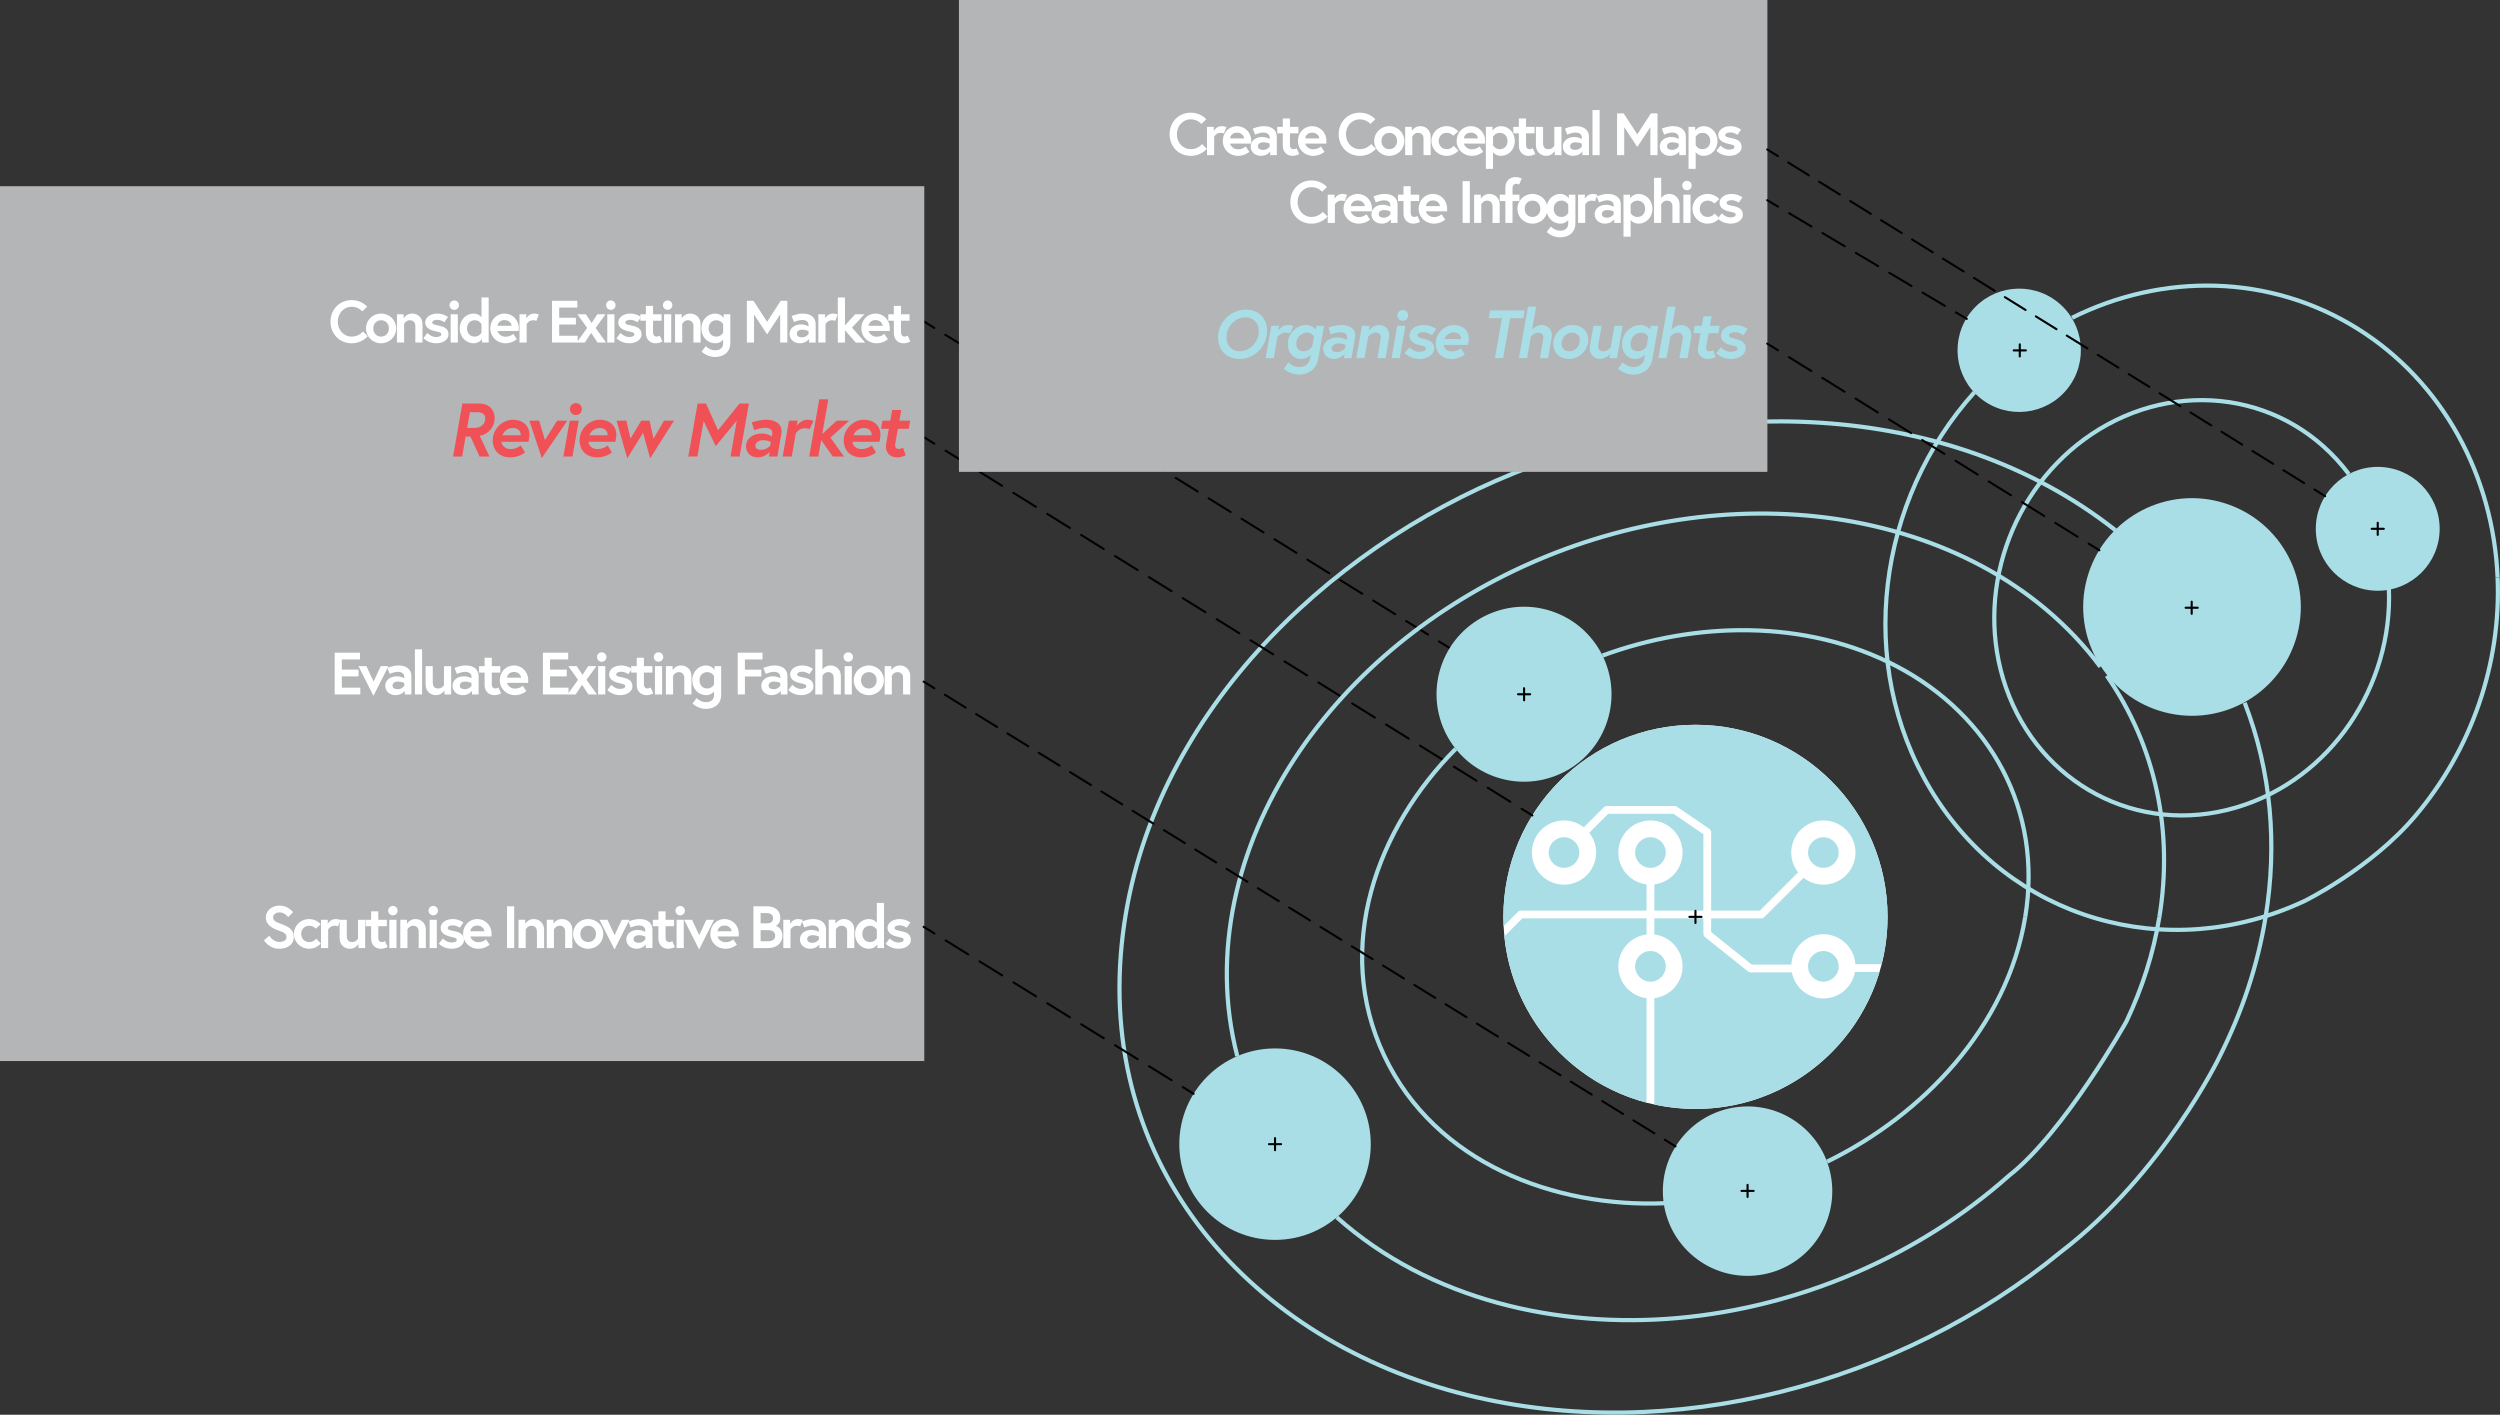 <!-- Generator: Adobe Illustrator 22.0.1, SVG Export Plug-In  -->
<svg version="1.1"
	 xmlns="http://www.w3.org/2000/svg" xmlns:xlink="http://www.w3.org/1999/xlink" xmlns:a="http://ns.adobe.com/AdobeSVGViewerExtensions/3.0/"
	 x="0px" y="0px" width="595.126px" height="336.773px" viewBox="0 0 595.126 336.773"
	 style="enable-background:new 0 0 595.126 336.773;" xml:space="preserve">
<rect x="0" y="0" width="595.126" height="336.773" fill="#333333" stroke="none"/>
<style type="text/css">
	.st0{fill:none;stroke:#A9DEE7;stroke-miterlimit:10;}
	.st1{fill:#FFFFFF;}
	.st2{fill:#A9DEE7;}
	.st3{fill:none;stroke:#010101;stroke-width:0.5;stroke-linecap:round;stroke-linejoin:round;}
	.st4{fill:none;stroke:#010101;stroke-width:0.5;stroke-linecap:round;stroke-linejoin:round;stroke-dasharray:6.332,3.166;}
	
		.st5{fill:none;stroke:#010101;stroke-width:0.5;stroke-linecap:round;stroke-linejoin:round;stroke-dasharray:6.332,3.166,6.332,3.166;}
	.st6{fill:none;stroke:#010101;stroke-width:0.5;stroke-linecap:round;stroke-linejoin:round;stroke-dasharray:6.149,3.075;}
	
		.st7{fill:none;stroke:#010101;stroke-width:0.5;stroke-linecap:round;stroke-linejoin:round;stroke-dasharray:6.149,3.075,6.149,3.075;}
	.st8{fill:#B3B5B6;}
	.st9{fill:none;stroke:#010101;stroke-width:0.5;stroke-linecap:round;stroke-linejoin:round;stroke-dasharray:6.159,3.079;}
	
		.st10{fill:none;stroke:#010101;stroke-width:0.5;stroke-linecap:round;stroke-linejoin:round;stroke-dasharray:6.159,3.079,6.159,3.079;}
	.st11{fill:none;stroke:#010101;stroke-width:0.5;stroke-linecap:round;stroke-linejoin:round;stroke-dasharray:6.223,3.111;}
	
		.st12{fill:none;stroke:#010101;stroke-width:0.5;stroke-linecap:round;stroke-linejoin:round;stroke-dasharray:6.223,3.111,6.223,3.111;}
	.st13{fill:none;stroke:#010101;stroke-width:0.5;stroke-linecap:round;stroke-linejoin:round;stroke-dasharray:5.783,2.892;}
	
		.st14{fill:none;stroke:#010101;stroke-width:0.5;stroke-linecap:round;stroke-linejoin:round;stroke-dasharray:5.783,2.892,5.783,2.892;}
	.st15{fill:none;stroke:#010101;stroke-width:0.5;stroke-linecap:round;stroke-linejoin:round;stroke-dasharray:6.324,3.162;}
	
		.st16{fill:none;stroke:#010101;stroke-width:0.5;stroke-linecap:round;stroke-linejoin:round;stroke-dasharray:6.324,3.162,6.324,3.162;}
	.st17{fill:none;stroke:#010101;stroke-width:0.5;stroke-linecap:round;stroke-linejoin:round;stroke-dasharray:5.84,2.92;}
	
		.st18{fill:none;stroke:#010101;stroke-width:0.5;stroke-linecap:round;stroke-linejoin:round;stroke-dasharray:5.84,2.92,5.84,2.92;}
	.st19{fill:none;}
	.st20{fill:#F05157;}
</style>
<defs>
</defs>
<path class="st0" d="M539.327,218.263c-1.933,11.817-5.613,22.641-10.972,33.314c0,0-13.412,27.839-37.757,46.423
	c-38.204,31.359-92.536,46.164-141.422,34.068c-51.218-12.674-88.716-54.518-81.875-109.735
	c6.369-51.408,48.106-91.468,92.979-109.644c44.912-18.192,102.667-18.442,143.295,13.529"/>
<circle class="st1" cx="403.606" cy="218.263" r="45.725"/>
<g>
	<g id="LWPOLYLINE_22_">
		<g>
			<line class="st2" x1="434.229" y1="202.773" x2="434.055" y2="202.947"/>
			<path class="st2" d="M434.055,203.871c-0.237,0-0.473-0.09-0.654-0.271c-0.361-0.36-0.361-0.946,0-1.306l0.174-0.174
				c0.361-0.362,0.946-0.362,1.308,0c0.361,0.36,0.361,0.946,0,1.306l-0.174,0.174C434.528,203.781,434.292,203.871,434.055,203.871
				z"/>
		</g>
	</g>
	<g id="LWPOLYLINE_21_">
		<g>
			<path class="st2" d="M433.764,202.656c-0.161,0.161-0.161,0.421,0,0.582c0.161,0.161,0.421,0.161,0.582,0"/>
			<path class="st2" d="M434.055,203.82c-0.272-0.01-0.454-0.09-0.618-0.256c-0.34-0.34-0.34-0.894,0.001-1.234
				c0.18-0.18,0.473-0.18,0.653,0c0.136,0.137,0.17,0.336,0.101,0.504c0.165-0.099,0.366-0.072,0.517,0.077
				c0.18,0.181,0.144,0.473-0.036,0.654C434.508,203.729,434.288,203.82,434.055,203.82z"/>
		</g>
	</g>
	<g id="LWPOLYLINE_20_">
		<g>
			<path class="st2" d="M434.52,203.064c0.161-0.161,0.161-0.421,0-0.582c-0.161-0.161-0.421-0.161-0.582,0"/>
			<path class="st2" d="M434.52,203.525c-0.119,0-0.238-0.046-0.328-0.136c-0.155-0.156-0.176-0.394-0.064-0.572
				c-0.174,0.138-0.397,0.137-0.56-0.026c-0.181-0.18-0.137-0.455,0.043-0.636c0.34-0.341,0.896-0.339,1.235,0
				c0.166,0.165,0.257,0.385,0.256,0.62c0,0.234-0.092,0.452-0.257,0.617C434.756,203.481,434.638,203.525,434.52,203.525z"/>
		</g>
	</g>
	<g id="LWPOLYLINE_19_">
		<g>
			<path class="st2" d="M433.938,202.482c-0.161,0.161-0.161,0.421,0,0.582c0.161,0.161,0.421,0.161,0.582,0"/>
			<path class="st2" d="M434.23,203.646c-0.224,0-0.448-0.085-0.618-0.255c-0.164-0.163-0.256-0.382-0.256-0.615
				c-0.001-0.235,0.09-0.455,0.256-0.62c0.18-0.18,0.473-0.18,0.653,0c0.156,0.156,0.177,0.395,0.064,0.574
				c0.174-0.138,0.398-0.139,0.561,0.025c0.181,0.181,0.137,0.455-0.043,0.636C434.677,203.56,434.453,203.646,434.23,203.646z"/>
		</g>
	</g>
	<g id="LWPOLYLINE_18_">
		<g>
			<path class="st2" d="M434.52,203.064c0.161-0.161,0.161-0.421,0-0.582c-0.161-0.161-0.421-0.161-0.582,0"/>
			<path class="st2" d="M434.52,203.525c-0.119,0-0.238-0.046-0.328-0.136c-0.155-0.156-0.176-0.394-0.064-0.572
				c-0.174,0.138-0.397,0.137-0.56-0.026c-0.181-0.18-0.137-0.455,0.043-0.636c0.34-0.341,0.896-0.339,1.235,0
				c0.166,0.165,0.257,0.385,0.256,0.62c0,0.234-0.092,0.452-0.257,0.617C434.756,203.481,434.638,203.525,434.52,203.525z"/>
		</g>
	</g>
	<g id="LWPOLYLINE_17_">
		<g>
			<path class="st2" d="M392.479,230.038c0,0.227,0.184,0.412,0.412,0.412c0.227,0,0.412-0.184,0.412-0.412"/>
			<path class="st2" d="M392.89,230.911c-0.482,0-0.874-0.391-0.874-0.873c0-0.255,0.207-0.462,0.462-0.462
				c0.193,0,0.358,0.117,0.427,0.285c0.049-0.187,0.21-0.311,0.421-0.311c0.255,0,0.437,0.233,0.437,0.488
				C393.764,230.52,393.372,230.911,392.89,230.911z M392.941,230.038h0.011H392.941z"/>
		</g>
	</g>
	<g id="LWPOLYLINE_16_">
		<g>
			<path class="st2" d="M393.302,202.947c0-0.227-0.184-0.412-0.412-0.412c-0.227,0-0.412,0.184-0.412,0.412"/>
			<path class="st2" d="M392.454,203.435c-0.255,0-0.437-0.232-0.437-0.488c0-0.482,0.392-0.873,0.874-0.873
				c0.482,0,0.874,0.391,0.874,0.873c0,0.255-0.207,0.462-0.462,0.462c-0.193,0-0.358-0.117-0.427-0.285
				C392.825,203.311,392.665,203.435,392.454,203.435z"/>
		</g>
	</g>
	<g id="LWPOLYLINE_15_">
		<g>
			<path class="st2" d="M393.302,230.038c0-0.227-0.184-0.412-0.412-0.412c-0.227,0-0.412,0.184-0.412,0.412"/>
			<path class="st2" d="M392.454,230.526c-0.255,0-0.437-0.232-0.437-0.488c0-0.482,0.392-0.873,0.874-0.873
				c0.482,0,0.874,0.391,0.874,0.873c0,0.255-0.207,0.462-0.462,0.462c-0.193,0-0.358-0.117-0.427-0.285
				C392.825,230.402,392.665,230.526,392.454,230.526z"/>
		</g>
	</g>
	<g id="LWPOLYLINE_14_">
		<g>
			<path class="st2" d="M433.643,230.038c0,0.227,0.184,0.412,0.412,0.412s0.412-0.184,0.412-0.412"/>
			<path class="st2" d="M434.055,230.911c-0.482,0-0.874-0.391-0.874-0.873c0-0.255,0.207-0.462,0.462-0.462
				c0.193,0,0.358,0.117,0.427,0.285c0.049-0.187,0.21-0.311,0.421-0.311c0.255,0,0.437,0.233,0.437,0.488
				C434.929,230.52,434.537,230.911,434.055,230.911z M434.106,230.038h0.011H434.106z"/>
		</g>
	</g>
	<g id="LWPOLYLINE_13_">
		<g>
			<path class="st2" d="M372.017,202.656c-0.161,0.161-0.161,0.421,0,0.582c0.161,0.161,0.421,0.161,0.582,0"/>
			<path class="st2" d="M372.308,203.82c-0.224,0-0.448-0.085-0.618-0.255c-0.34-0.341-0.34-0.895-0.001-1.234
				c0.179-0.182,0.472-0.182,0.653-0.001c0.137,0.136,0.17,0.337,0.101,0.505c0.168-0.097,0.369-0.074,0.518,0.077
				c0.18,0.18,0.144,0.472-0.036,0.653C372.756,203.735,372.531,203.82,372.308,203.82z"/>
		</g>
	</g>
	<g id="LWPOLYLINE_12_">
		<g>
			<path class="st2" d="M434.467,230.038c0-0.227-0.184-0.412-0.412-0.412s-0.412,0.184-0.412,0.412"/>
			<path class="st2" d="M433.619,230.526c-0.255,0-0.437-0.232-0.437-0.488c0-0.482,0.392-0.873,0.874-0.873
				c0.482,0,0.874,0.391,0.874,0.873c0,0.255-0.207,0.462-0.462,0.462c-0.193,0-0.358-0.117-0.427-0.285
				C433.99,230.402,433.829,230.526,433.619,230.526z"/>
		</g>
	</g>
	<g id="CIRCLE_10_">
		<path class="st2" d="M389.244,202.947c0-2.013,1.633-3.646,3.646-3.646c2.014,0,3.646,1.632,3.646,3.646s-1.633,3.646-3.646,3.646
			C390.876,206.593,389.244,204.961,389.244,202.947L389.244,202.947z"/>
	</g>
	<g id="CIRCLE_9_">
		<path class="st2" d="M368.661,202.947c0-2.013,1.633-3.646,3.646-3.646c2.014,0,3.646,1.632,3.646,3.646s-1.633,3.646-3.646,3.646
			C370.294,206.593,368.661,204.961,368.661,202.947L368.661,202.947z"/>
	</g>
	<g id="CIRCLE_8_">
		<path class="st2" d="M430.409,202.947c0-2.013,1.633-3.646,3.646-3.646c2.014,0,3.646,1.632,3.646,3.646s-1.633,3.646-3.646,3.646
			C432.041,206.593,430.409,204.961,430.409,202.947L430.409,202.947z"/>
	</g>
	<g id="CIRCLE_7_">
		<path class="st2" d="M389.244,230.038c0-2.013,1.633-3.646,3.646-3.646c2.014,0,3.646,1.632,3.646,3.646s-1.633,3.646-3.646,3.646
			C390.876,233.684,389.244,232.052,389.244,230.038L389.244,230.038z"/>
	</g>
	<g id="CIRCLE_6_">
		<path class="st2" d="M430.409,230.038c0-2.013,1.633-3.646,3.646-3.646c2.014,0,3.646,1.632,3.646,3.646s-1.633,3.646-3.646,3.646
			C432.041,233.684,430.409,232.052,430.409,230.038L430.409,230.038z"/>
	</g>
	<g>
		<path class="st2" d="M385.245,230.038c0-3.901,2.94-7.124,6.721-7.582v-3.84h-29.567l-4.294,4.293
			c1.933,19.151,15.692,34.802,33.861,39.57v-24.858C388.185,237.163,385.245,233.94,385.245,230.038z"/>
		<path class="st2" d="M434.055,237.683c-3.724,0-6.83-2.676-7.505-6.206h-9.839c0,0,0,0,0,0s0,0,0,0
			c-0.112,0-0.223-0.025-0.331-0.067c-0.041-0.016-0.074-0.041-0.111-0.062c-0.045-0.025-0.093-0.041-0.135-0.074l-10.291-8.231
			c-0.223-0.179-0.329-0.439-0.334-0.704c-0.002-0.022-0.013-0.04-0.013-0.063v-3.661h-11.68v3.84
			c3.781,0.459,6.721,3.681,6.721,7.582c0,3.902-2.94,7.125-6.721,7.584v25.302c3.156,0.688,6.429,1.063,9.791,1.063
			c20.699,0,38.178-13.752,43.816-32.612h-5.846C440.942,234.954,437.815,237.683,434.055,237.683z"/>
		<path class="st2" d="M403.606,172.539c-25.259,0-45.735,20.471-45.735,45.724c0,0.742,0.021,1.478,0.056,2.211l3.435-3.434
			c0.085-0.086,0.188-0.154,0.301-0.201c0.114-0.047,0.235-0.072,0.357-0.071h29.946v-6.236c-3.781-0.459-6.721-3.681-6.721-7.584
			c0-4.216,3.43-7.645,7.646-7.645s7.646,3.429,7.646,7.645c0,3.902-2.94,7.125-6.721,7.584v6.236h11.68v-18.196l-7.124-4.851
			h-15.527l-4.523,4.522c1.019,1.299,1.632,2.93,1.632,4.706c0,4.216-3.43,7.645-7.646,7.645s-7.646-3.429-7.646-7.645
			c0-4.216,3.43-7.645,7.646-7.645c1.776,0,3.408,0.614,4.707,1.633l4.793-4.792c0.217-0.218,0.513-0.288,0.795-0.244
			c0.046-0.007,0.086-0.027,0.134-0.027h15.686c0.029,0,0.054,0.014,0.082,0.017c0.226-0.037,0.466,0.006,0.67,0.144l7.764,5.287
			c0.024,0.016,0.036,0.041,0.057,0.059c0.05,0.041,0.093,0.086,0.134,0.137c0.036,0.045,0.068,0.09,0.095,0.14
			c0.028,0.052,0.047,0.105,0.065,0.162c0.018,0.061,0.031,0.119,0.037,0.182c0.003,0.029,0.017,0.054,0.017,0.083v18.684h11.581
			l9.117-9.115c-1.019-1.299-1.632-2.93-1.632-4.706c0-4.216,3.43-7.645,7.646-7.645s7.646,3.429,7.646,7.645
			c0,4.216-3.43,7.645-7.646,7.645c-1.776,0-3.408-0.614-4.707-1.633l-9.386,9.384c-0.085,0.086-0.188,0.154-0.302,0.201
			c-0.113,0.047-0.233,0.071-0.353,0.071h-11.964v3.263l9.69,7.75h9.396c0.215-4.024,3.547-7.235,7.625-7.235
			c4.043,0,7.354,3.156,7.62,7.131h6.264c0.913-3.603,1.402-7.376,1.402-11.263C449.341,193.01,428.865,172.539,403.606,172.539z"/>
	</g>
</g>
<g>
	<g>
		<line class="st3" x1="364.774" y1="194.121" x2="362.227" y2="192.537"/>
		<line class="st4" x1="359.538" y1="190.865" x2="352.817" y2="186.687"/>
		<line class="st5" x1="351.473" y1="185.851" x2="223.768" y2="106.456"/>
		<line class="st3" x1="222.423" y1="105.62" x2="219.876" y2="104.036"/>
	</g>
</g>
<g>
	<g>
		<line class="st3" x1="345.117" y1="154.281" x2="342.568" y2="152.698"/>
		<line class="st6" x1="339.956" y1="151.076" x2="333.427" y2="147.02"/>
		<line class="st7" x1="332.121" y1="146.209" x2="223.73" y2="78.881"/>
		<line class="st3" x1="222.424" y1="78.07" x2="219.876" y2="76.487"/>
	</g>
</g>
<rect x="228.279" class="st8" width="192.446" height="112.326"/>
<rect y="44.328" class="st8" width="220.028" height="208.253"/>
<path class="st0" d="M559.133,112.85c-14.742-19.606-41.155-22.901-61.169-9.53c-19.361,12.936-28.136,38.21-20.46,60.309
	c7.956,22.908,31.35,35.508,54.801,28.601c22.621-6.662,37.352-29.037,36.367-52.192"/>
<path class="st0" d="M594.554,137.482c-1.016-23.863-12.795-46.475-33.492-59.337c-20.777-12.912-46.202-13.252-67.797-2.506"/>
<path class="st0" d="M470.021,93.374c-23.03,25.552-28.514,64.576-10.395,94.621c18.701,31.011,56.32,41.732,88.882,26.531
	c0,0,15.836-7.72,26.461-20.291c13.303-15.738,20.462-36.137,19.585-56.752"/>
<path class="st0" d="M482.111,218.263c4.156-25.404-8.245-47.959-30.69-59.695c-21.579-11.284-47.902-10.634-69.938-2.509"/>
<path class="st0" d="M346.537,178.268c-18.642,18.726-29.291,47.092-17.031,73.028c12.136,25.673,40.697,36.238,66.798,35.131"/>
<path class="st0" d="M539.327,218.263c2.81-17.178,1.345-34.648-4.982-50.977"/>
<circle class="st2" cx="566.019" cy="125.885" r="14.742"/>
<ellipse transform="matrix(0.301 -0.954 0.954 0.301 226.745 598.677)" class="st2" cx="521.733" cy="144.675" rx="25.891" ry="25.891"/>
<ellipse transform="matrix(0.623 -0.782 0.782 0.623 115.9 407.413)" class="st2" cx="480.809" cy="83.413" rx="14.683" ry="14.683"/>
<ellipse transform="matrix(0.638 -0.77 0.77 0.638 -67.695 423.008)" class="st2" cx="416.008" cy="283.496" rx="20.168" ry="20.168"/>
<circle class="st2" cx="303.522" cy="272.367" r="22.79"/>
<ellipse transform="matrix(0.352 -0.936 0.936 0.352 80.395 446.671)" class="st2" cx="362.807" cy="165.27" rx="20.825" ry="20.825"/>
<path class="st0" d="M434.936,276.536c22.647-11.044,42.877-31.999,47.175-58.273"/>
<path class="st0" d="M514.045,218.263c3.306-20.207-0.743-40.448-12.535-57.42"/>
<path class="st0" d="M499.985,158.724c-15.189-20.369-38.838-31.703-63.129-35.222c-24.488-3.548-49.971,0.613-72.425,10.51
	c-22.432,9.888-42.77,25.925-56.324,46.701c-13.48,20.662-19.992,45.979-13.569,70.709"/>
<path class="st0" d="M514.045,218.263c-1.434,8.764-4.066,16.886-7.852,24.899c0,0-14.792,26.444-27.982,36.726
	c-21.654,19.223-49.924,31.277-78.716,33.861c-28.401,2.549-59.099-4.186-81.27-23.969"/>
<g>
	<g>
		<line class="st3" x1="468.189" y1="75.907" x2="465.611" y2="74.373"/>
		<line class="st9" x1="462.965" y1="72.799" x2="456.348" y2="68.864"/>
		<line class="st10" x1="455.025" y1="68.077" x2="424.59" y2="49.974"/>
		<line class="st3" x1="423.267" y1="49.187" x2="420.688" y2="47.653"/>
	</g>
</g>
<line class="st3" x1="479.371" y1="83.413" x2="482.247" y2="83.413"/>
<line class="st3" x1="480.809" y1="84.851" x2="480.809" y2="81.975"/>
<g>
	<path class="st1" d="M314.891,50.427l1.137,1.122c0,0-1.307,1.69-3.822,1.69c-2.869,0-5.043-2.202-5.043-5.143
		c0-2.94,2.174-5.143,5.043-5.143c2.387,0,3.68,1.563,3.68,1.563l-1.151,1.122c0,0-0.895-1.094-2.529-1.094
		c-1.96,0-3.31,1.634-3.31,3.551c0,1.918,1.35,3.552,3.31,3.552C313.953,51.648,314.891,50.427,314.891,50.427z"/>
	<path class="st1" d="M320.684,46.378l-0.597,1.534c0,0-0.312-0.156-0.81-0.156c-1.037,0-1.506,0.909-1.506,0.909v4.404h-1.705
		v-6.733h1.619v0.98c0,0,0.583-1.151,1.833-1.151C320.13,46.165,320.684,46.378,320.684,46.378z"/>
	<path class="st1" d="M326.594,49.674c0,0.127,0,0.383-0.014,0.639h-5.029c0.128,0.597,0.824,1.364,1.89,1.364
		c1.179,0,1.847-0.682,1.847-0.682l0.852,1.279c0,0-1.065,0.966-2.699,0.966c-2.046,0-3.623-1.562-3.623-3.537
		s1.435-3.538,3.381-3.538C325.045,46.165,326.594,47.6,326.594,49.674z M324.889,49.077c-0.028-0.583-0.568-1.364-1.69-1.364
		c-1.094,0-1.591,0.767-1.648,1.364H324.889z"/>
	<path class="st1" d="M332.686,48.679v4.39h-1.577v-0.853c0,0-0.696,1.023-2.216,1.023c-1.265,0-2.429-0.824-2.429-2.259
		c0-1.292,1.179-2.23,2.642-2.23c1.236,0,1.875,0.483,1.875,0.483V48.85c0-0.881-0.852-1.165-1.449-1.165
		c-0.98,0-2.018,0.498-2.018,0.498l-0.554-1.407c0,0,1.25-0.611,2.656-0.611C331.55,46.165,332.686,47.145,332.686,48.679z
		 M330.981,51.038v-0.696c0,0-0.611-0.341-1.534-0.341c-0.525,0-1.25,0.227-1.25,0.952c0,0.71,0.696,0.867,1.222,0.867
		C330.442,51.819,330.981,51.038,330.981,51.038z"/>
	<path class="st1" d="M332.785,46.335h1.321v-2.003h1.705v2.003h2.031v1.534h-2.031v2.713c0,0.824,0.426,1.065,0.881,1.065
		c0.383,0,0.71-0.242,0.71-0.242l0.625,1.392c0,0-0.64,0.44-1.62,0.44c-1.307,0-2.301-0.952-2.301-2.387V47.87h-1.321V46.335z"/>
	<path class="st1" d="M344.489,49.674c0,0.127,0,0.383-0.014,0.639h-5.029c0.128,0.597,0.824,1.364,1.89,1.364
		c1.179,0,1.847-0.682,1.847-0.682l0.852,1.279c0,0-1.065,0.966-2.699,0.966c-2.046,0-3.623-1.562-3.623-3.537
		s1.435-3.538,3.381-3.538C342.94,46.165,344.489,47.6,344.489,49.674z M342.784,49.077c-0.028-0.583-0.568-1.364-1.69-1.364
		c-1.094,0-1.591,0.767-1.648,1.364H342.784z"/>
	<path class="st1" d="M348.18,43.125h1.705v9.944h-1.705V43.125z"/>
	<path class="st1" d="M357.001,48.708v4.361h-1.705v-3.935c0-0.966-0.596-1.378-1.335-1.378c-0.881,0-1.335,0.867-1.335,0.867v4.446
		h-1.705v-6.733h1.591v0.98c0,0,0.597-1.151,2.017-1.151C355.836,46.165,357.001,47.088,357.001,48.708z"/>
	<path class="st1" d="M357.014,46.335h1.335v-1.648c0-1.875,1.321-2.529,2.415-2.529c0.938,0,1.492,0.355,1.492,0.355l-0.639,1.435
		c0,0-0.256-0.199-0.682-0.199c-0.327,0-0.88,0.185-0.88,1.023v1.563h1.647v1.534h-1.647v5.199h-1.705V47.87h-1.335V46.335z"/>
	<path class="st1" d="M368.406,49.702c0,1.975-1.591,3.537-3.594,3.537c-2.003,0-3.594-1.562-3.594-3.537
		c0-1.989,1.591-3.538,3.594-3.538C366.815,46.165,368.406,47.713,368.406,49.702z M366.673,49.702c0-1.051-0.71-1.946-1.861-1.946
		c-1.15,0-1.861,0.895-1.861,1.946s0.71,1.946,1.861,1.946C365.963,51.648,366.673,50.753,366.673,49.702z"/>
	<path class="st1" d="M371.416,53.239c-1.747,0-3.281-1.463-3.281-3.537c0-2.074,1.534-3.538,3.281-3.538
		c1.407,0,2.032,1.051,2.032,1.051v-0.88h1.577v6.79c0,2.344-1.733,3.381-3.623,3.381c-1.932,0-3.196-1.279-3.196-1.279l0.966-1.307
		c0,0,0.938,0.994,2.23,0.994c1.321,0,1.918-0.725,1.918-1.733v-0.81C373.093,52.657,372.482,53.239,371.416,53.239z M373.32,48.693
		c0,0-0.483-0.938-1.605-0.938c-1.15,0-1.847,0.838-1.847,1.946c0,1.108,0.696,1.946,1.847,1.946c1.108,0,1.605-0.938,1.605-0.938
		V48.693z"/>
	<path class="st1" d="M380.279,46.378l-0.597,1.534c0,0-0.312-0.156-0.81-0.156c-1.037,0-1.506,0.909-1.506,0.909v4.404h-1.705
		v-6.733h1.619v0.98c0,0,0.583-1.151,1.833-1.151C379.725,46.165,380.279,46.378,380.279,46.378z"/>
	<path class="st1" d="M385.833,48.679v4.39h-1.577v-0.853c0,0-0.696,1.023-2.216,1.023c-1.265,0-2.429-0.824-2.429-2.259
		c0-1.292,1.179-2.23,2.642-2.23c1.236,0,1.875,0.483,1.875,0.483V48.85c0-0.881-0.852-1.165-1.449-1.165
		c-0.98,0-2.017,0.498-2.017,0.498l-0.554-1.407c0,0,1.25-0.611,2.656-0.611C384.697,46.165,385.833,47.145,385.833,48.679z
		 M384.128,51.038v-0.696c0,0-0.611-0.341-1.534-0.341c-0.525,0-1.25,0.227-1.25,0.952c0,0.71,0.696,0.867,1.222,0.867
		C383.589,51.819,384.128,51.038,384.128,51.038z"/>
	<path class="st1" d="M388.048,46.335v0.88c0,0,0.639-1.051,2.031-1.051c1.748,0,3.282,1.463,3.282,3.538
		c0,2.074-1.534,3.537-3.282,3.537c-1.065,0-1.676-0.583-1.903-0.867v3.964h-1.705V46.335H388.048z M388.176,50.71
		c0,0,0.483,0.938,1.605,0.938c1.151,0,1.847-0.838,1.847-1.946c0-1.108-0.696-1.946-1.847-1.946c-1.122,0-1.605,0.938-1.605,0.938
		V50.71z"/>
	<path class="st1" d="M399.823,48.708v4.361h-1.705v-3.935c0-0.966-0.597-1.378-1.335-1.378c-0.881,0-1.335,0.881-1.335,0.881v4.432
		h-1.705v-10.74h1.705v4.816c0,0,0.597-0.98,1.904-0.98C398.658,46.165,399.823,47.088,399.823,48.708z"/>
	<path class="st1" d="M401.583,43.04c0.625,0,1.122,0.497,1.122,1.122s-0.497,1.123-1.122,1.123s-1.122-0.498-1.122-1.123
		S400.958,43.04,401.583,43.04z M400.73,46.335h1.705v6.733h-1.705V46.335z"/>
	<path class="st1" d="M408.173,50.824l1.123,1.137c0,0-0.966,1.278-2.784,1.278c-2.018,0-3.623-1.562-3.623-3.537
		c0-1.989,1.605-3.538,3.623-3.538c1.804,0,2.756,1.25,2.756,1.25l-1.179,1.051c0,0-0.554-0.71-1.577-0.71
		c-1.151,0-1.89,0.895-1.89,1.946s0.739,1.946,1.89,1.946C407.662,51.648,408.173,50.824,408.173,50.824z"/>
	<path class="st1" d="M409.863,50.782c0,0,0.895,0.966,2.031,0.966c0.696,0,1.279-0.199,1.279-0.611c0-0.44-0.312-0.525-1.335-0.739
		c-1.335-0.284-2.5-0.852-2.5-2.131c0-1.051,1.051-2.103,2.898-2.103c1.52,0,2.528,0.824,2.528,0.824l-0.852,1.25
		c0,0-0.767-0.583-1.676-0.583c-0.639,0-1.222,0.228-1.222,0.639c0,0.412,0.455,0.512,1.591,0.753
		c1.335,0.284,2.287,0.725,2.287,2.117c0,1.151-1.222,2.074-2.94,2.074c-1.975,0-3.04-1.222-3.04-1.222L409.863,50.782z"/>
</g>
<g>
	<g>
		<line class="st3" x1="499.75" y1="130.995" x2="497.203" y2="129.41"/>
		<line class="st11" x1="494.562" y1="127.766" x2="487.957" y2="123.657"/>
		<line class="st12" x1="486.636" y1="122.835" x2="424.556" y2="84.202"/>
		<line class="st3" x1="423.235" y1="83.381" x2="420.688" y2="81.795"/>
	</g>
</g>
<line class="st3" x1="520.295" y1="144.675" x2="523.171" y2="144.675"/>
<line class="st3" x1="521.733" y1="146.112" x2="521.733" y2="143.237"/>
<g>
	<path class="st2" d="M301.649,78.826c0,3.54-2.971,6.625-6.559,6.625c-3.328,0-5.13-2.29-5.13-5.147
		c0-3.522,2.987-6.607,6.559-6.607C299.847,73.696,301.649,75.968,301.649,78.826z M299.653,78.826c0-1.802-1.137-3.279-3.134-3.279
		c-2.728,0-4.562,2.419-4.562,4.757c0,1.803,1.136,3.296,3.133,3.296C297.818,83.599,299.653,81.164,299.653,78.826z"/>
	<path class="st2" d="M307.9,77.609l-0.828,1.753c0,0-0.503-0.179-1.071-0.179c-1.186,0-1.899,1.039-1.899,1.039l-0.877,5.033
		h-1.948l1.348-7.695h1.851l-0.195,1.12c0,0,0.893-1.315,2.322-1.315C307.299,77.365,307.9,77.609,307.9,77.609z"/>
	<path class="st2" d="M315.19,77.56l-1.364,7.76c-0.471,2.68-2.419,3.864-4.579,3.864c-2.208,0-3.637-1.412-3.637-1.412l1.088-1.526
		c0,0,1.023,1.12,2.549,1.12c1.51,0,2.403-0.828,2.614-1.98l0.162-0.926c-0.309,0.325-1.136,0.991-2.354,0.991
		c-1.737,0-3.101-1.381-3.101-3.572c0-2.695,2.241-4.514,4.367-4.514c1.591,0,2.29,1.12,2.29,1.12l0.162-0.925H315.19z
		 M312.787,80.173c0,0-0.406-0.99-1.656-0.99c-1.478,0-2.549,1.25-2.549,2.695c0,1.022,0.584,1.754,1.737,1.754
		c1.332,0,2.062-1.153,2.062-1.153L312.787,80.173z"/>
	<path class="st2" d="M322.593,80.32l-0.86,4.936h-1.802l0.163-0.975c0,0-1.023,1.17-2.565,1.17c-1.591,0-2.533-1.088-2.533-2.42
		c0-1.736,1.672-2.711,3.345-2.711c1.347,0,2.192,0.633,2.192,0.633l0.097-0.52c0.179-1.006-0.682-1.331-1.526-1.331
		c-1.121,0-2.354,0.503-2.354,0.503l-0.503-1.655c0,0,1.526-0.585,3.133-0.585C321.587,77.365,322.902,78.566,322.593,80.32z
		 M320.19,82.934l0.146-0.796c0,0-0.633-0.39-1.688-0.39c-0.666,0-1.64,0.341-1.64,1.218c0,0.682,0.682,0.86,1.234,0.86
		C319.411,83.827,320.19,82.934,320.19,82.934z"/>
	<path class="st2" d="M330.663,80.433l-0.844,4.822h-1.948l0.779-4.497c0.195-1.104-0.325-1.575-1.169-1.575
		c-1.006,0-1.753,0.909-1.753,0.909l-0.909,5.163h-1.948l1.348-7.695h1.818l-0.195,1.12c0,0,0.958-1.315,2.452-1.315
		C329.834,77.365,330.987,78.583,330.663,80.433z"/>
	<path class="st2" d="M332.611,77.56h1.948l-1.348,7.695h-1.948L332.611,77.56z M333.942,73.793c0.714,0,1.283,0.568,1.283,1.282
		c0,0.715-0.568,1.283-1.283,1.283s-1.283-0.568-1.283-1.283C332.659,74.362,333.227,73.793,333.942,73.793z"/>
	<path class="st2" d="M335.517,82.658c0,0,0.942,1.088,2.322,1.088c0.86,0,1.591-0.211,1.591-0.796c0-0.454-0.438-0.552-1.461-0.779
		c-1.348-0.292-2.452-0.958-2.452-2.272c0-1.38,1.315-2.533,3.296-2.533c1.932,0,3.068,0.958,3.068,0.958l-1.006,1.478
		c0,0-1.023-0.73-2.062-0.73c-0.601,0-1.38,0.194-1.38,0.795c0,0.391,0.455,0.553,1.607,0.812c1.169,0.26,2.37,0.779,2.37,2.224
		c0,1.673-1.786,2.55-3.572,2.55c-2.127,0-3.458-1.396-3.458-1.396L335.517,82.658z"/>
	<path class="st2" d="M349.658,80.612c0,0.244-0.016,0.504-0.211,1.494h-5.779c0.016,0.682,0.698,1.559,1.916,1.559
		c1.348,0,2.208-0.779,2.208-0.779l0.909,1.493c0,0-1.25,1.072-3.117,1.072c-2.582,0-3.815-1.737-3.815-3.653
		c0-2.533,2.143-4.433,4.335-4.433C348.262,77.365,349.658,78.664,349.658,80.612z M347.758,80.693c0-0.049,0.017-0.097,0.017-0.146
		c0-0.649-0.487-1.413-1.672-1.413c-1.234,0-2.013,0.877-2.224,1.559H347.758z"/>
	<path class="st2" d="M357.548,75.742h-3.134l0.325-1.852h8.215l-0.325,1.852h-3.133l-1.672,9.514h-1.948L357.548,75.742z"/>
	<path class="st2" d="M369.368,80.433l-0.844,4.822h-1.948l0.779-4.497c0.194-1.104-0.325-1.575-1.169-1.575
		c-1.007,0-1.754,0.909-1.754,0.909l-0.909,5.163h-1.948l2.16-12.273h1.948l-0.974,5.503c0.325-0.356,1.136-1.12,2.289-1.12
		C368.54,77.365,369.693,78.583,369.368,80.433z"/>
	<path class="st2" d="M378.086,80.969c0,2.549-2.306,4.481-4.514,4.481c-2.533,0-3.832-1.689-3.832-3.604
		c0-2.565,2.306-4.481,4.514-4.481C376.788,77.365,378.086,79.053,378.086,80.969z M376.073,80.969c0-0.99-0.633-1.786-1.818-1.786
		c-1.478,0-2.5,1.283-2.5,2.663c0,0.99,0.633,1.786,1.818,1.786C375.05,83.632,376.073,82.349,376.073,80.969z"/>
	<path class="st2" d="M378.476,82.381l0.844-4.821h1.948l-0.779,4.448c-0.211,1.137,0.276,1.624,1.234,1.624
		c1.055,0,1.705-1.023,1.705-1.023l0.893-5.049h1.948l-1.348,7.695h-1.818l0.179-1.039c0,0-0.893,1.234-2.387,1.234
		C379.418,85.451,378.152,84.233,378.476,82.381z"/>
	<path class="st2" d="M394.76,77.56l-1.364,7.76c-0.471,2.68-2.419,3.864-4.579,3.864c-2.208,0-3.637-1.412-3.637-1.412l1.088-1.526
		c0,0,1.023,1.12,2.549,1.12c1.51,0,2.403-0.828,2.614-1.98l0.162-0.926c-0.309,0.325-1.136,0.991-2.354,0.991
		c-1.737,0-3.101-1.381-3.101-3.572c0-2.695,2.241-4.514,4.367-4.514c1.591,0,2.29,1.12,2.29,1.12l0.162-0.925H394.76z
		 M392.357,80.173c0,0-0.406-0.99-1.656-0.99c-1.478,0-2.549,1.25-2.549,2.695c0,1.022,0.584,1.754,1.737,1.754
		c1.332,0,2.062-1.153,2.062-1.153L392.357,80.173z"/>
	<path class="st2" d="M402.57,80.433l-0.844,4.822h-1.948l0.779-4.497c0.194-1.104-0.325-1.575-1.169-1.575
		c-1.007,0-1.754,0.909-1.754,0.909l-0.909,5.163h-1.948l2.16-12.273h1.948l-0.974,5.503c0.325-0.356,1.136-1.12,2.289-1.12
		C401.742,77.365,402.895,78.583,402.57,80.433z"/>
	<path class="st2" d="M403.431,77.56h1.672l0.406-2.289h1.948l-0.406,2.289h2.321l-0.309,1.753h-2.321l-0.568,3.183
		c-0.162,0.941,0.309,1.137,0.828,1.137c0.422,0,0.844-0.276,0.844-0.276l0.552,1.623c0,0-0.779,0.472-1.899,0.472
		c-1.478,0-2.582-1.17-2.289-2.81l0.584-3.328h-1.672L403.431,77.56z"/>
	<path class="st2" d="M409.664,82.658c0,0,0.942,1.088,2.322,1.088c0.86,0,1.591-0.211,1.591-0.796c0-0.454-0.438-0.552-1.461-0.779
		c-1.348-0.292-2.452-0.958-2.452-2.272c0-1.38,1.315-2.533,3.296-2.533c1.932,0,3.068,0.958,3.068,0.958l-1.006,1.478
		c0,0-1.023-0.73-2.062-0.73c-0.601,0-1.38,0.194-1.38,0.795c0,0.391,0.455,0.553,1.607,0.812c1.169,0.26,2.37,0.779,2.37,2.224
		c0,1.673-1.786,2.55-3.572,2.55c-2.127,0-3.458-1.396-3.458-1.396L409.664,82.658z"/>
</g>
<g>
	<g>
		<line class="st3" x1="553.498" y1="118.104" x2="550.949" y2="116.521"/>
		<line class="st13" x1="548.493" y1="114.995" x2="542.353" y2="111.179"/>
		<line class="st14" x1="541.125" y1="110.416" x2="424.464" y2="37.923"/>
		<line class="st3" x1="423.236" y1="37.16" x2="420.688" y2="35.577"/>
	</g>
</g>
<line class="st3" x1="564.581" y1="125.885" x2="567.457" y2="125.885"/>
<line class="st3" x1="566.019" y1="127.323" x2="566.019" y2="124.447"/>
<g>
	<path class="st1" d="M286.151,34.293l1.137,1.122c0,0-1.307,1.69-3.822,1.69c-2.869,0-5.043-2.202-5.043-5.143
		c0-2.94,2.174-5.143,5.043-5.143c2.387,0,3.68,1.563,3.68,1.563l-1.151,1.122c0,0-0.895-1.094-2.529-1.094
		c-1.96,0-3.31,1.634-3.31,3.551c0,1.918,1.35,3.552,3.31,3.552C285.213,35.515,286.151,34.293,286.151,34.293z"/>
	<path class="st1" d="M291.945,30.244l-0.597,1.534c0,0-0.312-0.156-0.81-0.156c-1.037,0-1.506,0.909-1.506,0.909v4.404h-1.705
		v-6.733h1.619v0.98c0,0,0.583-1.151,1.833-1.151C291.391,30.031,291.945,30.244,291.945,30.244z"/>
	<path class="st1" d="M297.854,33.54c0,0.127,0,0.383-0.014,0.639h-5.029c0.128,0.597,0.824,1.364,1.89,1.364
		c1.179,0,1.847-0.682,1.847-0.682l0.852,1.279c0,0-1.065,0.966-2.699,0.966c-2.046,0-3.623-1.562-3.623-3.537
		s1.435-3.538,3.381-3.538C296.306,30.031,297.854,31.466,297.854,33.54z M296.149,32.943c-0.028-0.583-0.568-1.364-1.69-1.364
		c-1.094,0-1.591,0.767-1.648,1.364H296.149z"/>
	<path class="st1" d="M303.947,32.545v4.39h-1.577v-0.853c0,0-0.696,1.023-2.216,1.023c-1.265,0-2.429-0.824-2.429-2.259
		c0-1.292,1.179-2.23,2.642-2.23c1.236,0,1.875,0.483,1.875,0.483v-0.384c0-0.881-0.852-1.165-1.449-1.165
		c-0.98,0-2.017,0.498-2.017,0.498l-0.554-1.407c0,0,1.25-0.611,2.656-0.611C302.81,30.031,303.947,31.011,303.947,32.545z
		 M302.242,34.904v-0.696c0,0-0.611-0.341-1.534-0.341c-0.525,0-1.25,0.227-1.25,0.952c0,0.71,0.696,0.867,1.222,0.867
		C301.702,35.685,302.242,34.904,302.242,34.904z"/>
	<path class="st1" d="M304.045,30.202h1.321v-2.003h1.705v2.003h2.031v1.534h-2.031v2.713c0,0.824,0.426,1.065,0.881,1.065
		c0.383,0,0.71-0.242,0.71-0.242l0.625,1.392c0,0-0.64,0.44-1.62,0.44c-1.307,0-2.301-0.952-2.301-2.387v-2.983h-1.321V30.202z"/>
	<path class="st1" d="M315.749,33.54c0,0.127,0,0.383-0.014,0.639h-5.029c0.128,0.597,0.824,1.364,1.89,1.364
		c1.179,0,1.847-0.682,1.847-0.682l0.852,1.279c0,0-1.065,0.966-2.699,0.966c-2.046,0-3.623-1.562-3.623-3.537
		s1.435-3.538,3.381-3.538C314.201,30.031,315.749,31.466,315.749,33.54z M314.044,32.943c-0.028-0.583-0.568-1.364-1.69-1.364
		c-1.094,0-1.591,0.767-1.648,1.364H314.044z"/>
	<path class="st1" d="M326.401,34.293l1.137,1.122c0,0-1.307,1.69-3.822,1.69c-2.869,0-5.043-2.202-5.043-5.143
		c0-2.94,2.174-5.143,5.043-5.143c2.387,0,3.68,1.563,3.68,1.563l-1.151,1.122c0,0-0.895-1.094-2.529-1.094
		c-1.96,0-3.31,1.634-3.31,3.551c0,1.918,1.35,3.552,3.31,3.552C325.463,35.515,326.401,34.293,326.401,34.293z"/>
	<path class="st1" d="M334.311,33.568c0,1.975-1.591,3.537-3.594,3.537c-2.003,0-3.594-1.562-3.594-3.537
		c0-1.989,1.591-3.538,3.594-3.538C332.721,30.031,334.311,31.58,334.311,33.568z M332.579,33.568c0-1.051-0.71-1.946-1.861-1.946
		c-1.15,0-1.861,0.895-1.861,1.946s0.71,1.946,1.861,1.946C331.868,35.515,332.579,34.62,332.579,33.568z"/>
	<path class="st1" d="M340.575,32.574v4.361h-1.705V33c0-0.966-0.597-1.378-1.335-1.378c-0.881,0-1.335,0.867-1.335,0.867v4.446
		h-1.705v-6.733h1.591v0.98c0,0,0.597-1.151,2.017-1.151C339.41,30.031,340.575,30.955,340.575,32.574z"/>
	<path class="st1" d="M346.042,34.69l1.123,1.137c0,0-0.966,1.278-2.784,1.278c-2.018,0-3.623-1.562-3.623-3.537
		c0-1.989,1.605-3.538,3.623-3.538c1.804,0,2.756,1.25,2.756,1.25l-1.179,1.051c0,0-0.554-0.71-1.577-0.71
		c-1.151,0-1.89,0.895-1.89,1.946s0.739,1.946,1.89,1.946C345.531,35.515,346.042,34.69,346.042,34.69z"/>
	<path class="st1" d="M353.528,33.54c0,0.127,0,0.383-0.014,0.639h-5.029c0.128,0.597,0.824,1.364,1.89,1.364
		c1.179,0,1.847-0.682,1.847-0.682l0.852,1.279c0,0-1.065,0.966-2.699,0.966c-2.046,0-3.623-1.562-3.623-3.537
		s1.435-3.538,3.381-3.538C351.979,30.031,353.528,31.466,353.528,33.54z M351.823,32.943c-0.028-0.583-0.568-1.364-1.69-1.364
		c-1.094,0-1.591,0.767-1.648,1.364H351.823z"/>
	<path class="st1" d="M355.288,30.202v0.88c0,0,0.639-1.051,2.031-1.051c1.748,0,3.282,1.463,3.282,3.538
		c0,2.074-1.534,3.537-3.282,3.537c-1.065,0-1.676-0.583-1.903-0.867v3.964h-1.705V30.202H355.288z M355.415,34.577
		c0,0,0.483,0.938,1.605,0.938c1.151,0,1.847-0.838,1.847-1.946c0-1.108-0.696-1.946-1.847-1.946c-1.122,0-1.605,0.938-1.605,0.938
		V34.577z"/>
	<path class="st1" d="M360.244,30.202h1.321v-2.003h1.705v2.003h2.031v1.534h-2.031v2.713c0,0.824,0.426,1.065,0.881,1.065
		c0.383,0,0.71-0.242,0.71-0.242l0.625,1.392c0,0-0.64,0.44-1.62,0.44c-1.307,0-2.301-0.952-2.301-2.387v-2.983h-1.321V30.202z"/>
	<path class="st1" d="M365.627,34.563v-4.361h1.705v3.892c0,0.995,0.469,1.421,1.335,1.421c0.88,0,1.335-0.824,1.335-0.824v-4.489
		h1.705v6.733h-1.591v-0.98c0,0-0.639,1.15-2.017,1.15C366.806,37.105,365.627,36.182,365.627,34.563z"/>
	<path class="st1" d="M378.254,32.545v4.39h-1.577v-0.853c0,0-0.696,1.023-2.216,1.023c-1.265,0-2.429-0.824-2.429-2.259
		c0-1.292,1.179-2.23,2.642-2.23c1.236,0,1.875,0.483,1.875,0.483v-0.384c0-0.881-0.852-1.165-1.449-1.165
		c-0.98,0-2.017,0.498-2.017,0.498l-0.554-1.407c0,0,1.25-0.611,2.656-0.611C377.118,30.031,378.254,31.011,378.254,32.545z
		 M376.549,34.904v-0.696c0,0-0.611-0.341-1.534-0.341c-0.525,0-1.25,0.227-1.25,0.952c0,0.71,0.696,0.867,1.222,0.867
		C376.01,35.685,376.549,34.904,376.549,34.904z"/>
	<path class="st1" d="M379.091,26.195h1.705v10.74h-1.705V26.195z"/>
	<path class="st1" d="M386.519,26.991l3.239,5l3.239-5h1.577v9.944h-1.705v-6.677l-3.111,4.73l-3.111-4.73v6.677h-1.705v-9.944
		H386.519z"/>
	<path class="st1" d="M401.32,32.545v4.39h-1.577v-0.853c0,0-0.696,1.023-2.216,1.023c-1.265,0-2.429-0.824-2.429-2.259
		c0-1.292,1.179-2.23,2.642-2.23c1.236,0,1.875,0.483,1.875,0.483v-0.384c0-0.881-0.852-1.165-1.449-1.165
		c-0.98,0-2.017,0.498-2.017,0.498l-0.554-1.407c0,0,1.25-0.611,2.656-0.611C400.183,30.031,401.32,31.011,401.32,32.545z
		 M399.615,34.904v-0.696c0,0-0.611-0.341-1.534-0.341c-0.525,0-1.25,0.227-1.25,0.952c0,0.71,0.696,0.867,1.222,0.867
		C399.075,35.685,399.615,34.904,399.615,34.904z"/>
	<path class="st1" d="M403.535,30.202v0.88c0,0,0.639-1.051,2.031-1.051c1.748,0,3.282,1.463,3.282,3.538
		c0,2.074-1.534,3.537-3.282,3.537c-1.065,0-1.676-0.583-1.903-0.867v3.964h-1.705V30.202H403.535z M403.663,34.577
		c0,0,0.483,0.938,1.605,0.938c1.151,0,1.847-0.838,1.847-1.946c0-1.108-0.696-1.946-1.847-1.946c-1.122,0-1.605,0.938-1.605,0.938
		V34.577z"/>
	<path class="st1" d="M409.556,34.648c0,0,0.895,0.966,2.031,0.966c0.696,0,1.279-0.199,1.279-0.611c0-0.44-0.312-0.525-1.335-0.739
		c-1.335-0.284-2.5-0.852-2.5-2.131c0-1.051,1.051-2.103,2.898-2.103c1.52,0,2.528,0.824,2.528,0.824l-0.852,1.25
		c0,0-0.767-0.583-1.676-0.583c-0.639,0-1.222,0.228-1.222,0.639c0,0.412,0.455,0.512,1.591,0.753
		c1.335,0.284,2.287,0.725,2.287,2.117c0,1.151-1.222,2.074-2.94,2.074c-1.975,0-3.04-1.222-3.04-1.222L409.556,34.648z"/>
</g>
<g>
	<g>
		<line class="st3" x1="284.139" y1="260.378" x2="281.587" y2="258.8"/>
		<line class="st15" x1="278.898" y1="257.137" x2="272.176" y2="252.979"/>
		<line class="st16" x1="270.831" y1="252.147" x2="223.771" y2="223.041"/>
		<line class="st3" x1="222.427" y1="222.209" x2="219.876" y2="220.631"/>
	</g>
</g>
<line class="st3" x1="302.084" y1="272.367" x2="304.959" y2="272.367"/>
<line class="st3" x1="303.522" y1="273.804" x2="303.522" y2="270.929"/>
<g>
	<path class="st1" d="M66.39,221.537c-1.463-0.511-3.111-1.307-3.111-3.153c0-1.406,1.25-2.812,3.253-2.812
		c2.074,0,3.239,1.576,3.239,1.576l-1.179,1.165c0,0-0.824-1.122-2.06-1.122c-0.853,0-1.52,0.525-1.52,1.193
		c0,0.866,0.781,1.137,2.145,1.647c1.52,0.568,2.784,1.25,2.784,3.055c0,1.804-1.591,2.771-3.466,2.771
		c-2.486,0-3.637-2.032-3.637-2.032l1.279-1.079c0,0,0.852,1.491,2.358,1.491c0.853,0,1.733-0.341,1.733-1.15
		C68.208,222.248,67.569,221.949,66.39,221.537z"/>
	<path class="st1" d="M75.252,223.441l1.123,1.136c0,0-0.966,1.279-2.784,1.279c-2.018,0-3.623-1.563-3.623-3.538
		c0-1.988,1.605-3.537,3.623-3.537c1.804,0,2.756,1.25,2.756,1.25l-1.179,1.052c0,0-0.554-0.711-1.577-0.711
		c-1.151,0-1.89,0.896-1.89,1.946c0,1.052,0.739,1.946,1.89,1.946C74.741,224.264,75.252,223.441,75.252,223.441z"/>
	<path class="st1" d="M81.033,218.994l-0.597,1.534c0,0-0.312-0.156-0.81-0.156c-1.037,0-1.506,0.909-1.506,0.909v4.404h-1.705
		v-6.733h1.619v0.98c0,0,0.583-1.151,1.833-1.151C80.479,218.781,81.033,218.994,81.033,218.994z"/>
	<path class="st1" d="M80.848,223.313v-4.361h1.705v3.893c0,0.994,0.469,1.42,1.335,1.42c0.88,0,1.335-0.823,1.335-0.823v-4.489
		h1.705v6.733h-1.591v-0.98c0,0-0.639,1.151-2.017,1.151C82.026,225.856,80.848,224.932,80.848,223.313z"/>
	<path class="st1" d="M87.026,218.952h1.321v-2.003h1.705v2.003h2.031v1.534h-2.031v2.713c0,0.824,0.426,1.065,0.881,1.065
		c0.383,0,0.71-0.241,0.71-0.241l0.625,1.393c0,0-0.64,0.44-1.62,0.44c-1.307,0-2.301-0.952-2.301-2.387v-2.983h-1.321V218.952z"/>
	<path class="st1" d="M93.531,215.656c0.625,0,1.122,0.497,1.122,1.122s-0.497,1.122-1.122,1.122s-1.122-0.497-1.122-1.122
		S92.906,215.656,93.531,215.656z M92.678,218.952h1.705v6.733h-1.705V218.952z"/>
	<path class="st1" d="M101.372,221.324v4.361h-1.705v-3.935c0-0.967-0.597-1.379-1.335-1.379c-0.881,0-1.335,0.867-1.335,0.867
		v4.446h-1.705v-6.733h1.591v0.98c0,0,0.597-1.151,2.017-1.151C100.207,218.781,101.372,219.705,101.372,221.324z"/>
	<path class="st1" d="M103.132,215.656c0.625,0,1.122,0.497,1.122,1.122s-0.497,1.122-1.122,1.122s-1.122-0.497-1.122-1.122
		S102.507,215.656,103.132,215.656z M102.279,218.952h1.705v6.733h-1.705V218.952z"/>
	<path class="st1" d="M105.418,223.398c0,0,0.895,0.966,2.032,0.966c0.696,0,1.278-0.199,1.278-0.61c0-0.44-0.312-0.526-1.335-0.739
		c-1.335-0.284-2.5-0.853-2.5-2.131c0-1.051,1.051-2.103,2.898-2.103c1.52,0,2.528,0.824,2.528,0.824l-0.852,1.25
		c0,0-0.767-0.582-1.676-0.582c-0.639,0-1.222,0.227-1.222,0.639s0.455,0.512,1.591,0.753c1.335,0.284,2.287,0.725,2.287,2.117
		c0,1.15-1.222,2.074-2.94,2.074c-1.975,0-3.04-1.222-3.04-1.222L105.418,223.398z"/>
	<path class="st1" d="M117.009,222.29c0,0.128,0,0.384-0.014,0.64h-5.029c0.128,0.597,0.824,1.363,1.89,1.363
		c1.179,0,1.847-0.682,1.847-0.682l0.852,1.278c0,0-1.065,0.967-2.699,0.967c-2.046,0-3.623-1.563-3.623-3.538
		s1.435-3.537,3.381-3.537C115.46,218.781,117.009,220.215,117.009,222.29z M115.304,221.693c-0.028-0.582-0.568-1.363-1.69-1.363
		c-1.094,0-1.591,0.767-1.648,1.363H115.304z"/>
	<path class="st1" d="M120.7,215.741h1.705v9.944H120.7V215.741z"/>
	<path class="st1" d="M129.521,221.324v4.361h-1.705v-3.935c0-0.967-0.597-1.379-1.335-1.379c-0.881,0-1.335,0.867-1.335,0.867
		v4.446h-1.705v-6.733h1.591v0.98c0,0,0.597-1.151,2.017-1.151C128.356,218.781,129.521,219.705,129.521,221.324z"/>
	<path class="st1" d="M136.24,221.324v4.361h-1.705v-3.935c0-0.967-0.596-1.379-1.335-1.379c-0.881,0-1.335,0.867-1.335,0.867v4.446
		h-1.705v-6.733h1.591v0.98c0,0,0.597-1.151,2.017-1.151C135.075,218.781,136.24,219.705,136.24,221.324z"/>
	<path class="st1" d="M143.611,222.318c0,1.975-1.591,3.538-3.594,3.538c-2.003,0-3.594-1.563-3.594-3.538
		c0-1.988,1.591-3.537,3.594-3.537C142.02,218.781,143.611,220.33,143.611,222.318z M141.878,222.318
		c0-1.051-0.71-1.946-1.861-1.946c-1.15,0-1.861,0.896-1.861,1.946c0,1.052,0.71,1.946,1.861,1.946
		C141.167,224.264,141.878,223.37,141.878,222.318z"/>
	<path class="st1" d="M144.604,218.952l1.705,3.665l1.705-3.665h1.833l-3.565,7.074l-3.566-7.074H144.604z"/>
	<path class="st1" d="M155.314,221.295v4.39h-1.577v-0.853c0,0-0.696,1.023-2.216,1.023c-1.265,0-2.429-0.824-2.429-2.259
		c0-1.293,1.179-2.23,2.642-2.23c1.236,0,1.875,0.482,1.875,0.482v-0.383c0-0.881-0.852-1.165-1.449-1.165
		c-0.98,0-2.017,0.497-2.017,0.497l-0.554-1.406c0,0,1.25-0.611,2.656-0.611C154.177,218.781,155.314,219.761,155.314,221.295z
		 M153.609,223.654v-0.696c0,0-0.611-0.341-1.534-0.341c-0.525,0-1.25,0.228-1.25,0.952c0,0.71,0.696,0.866,1.222,0.866
		C153.069,224.435,153.609,223.654,153.609,223.654z"/>
	<path class="st1" d="M155.412,218.952h1.321v-2.003h1.705v2.003h2.031v1.534h-2.031v2.713c0,0.824,0.426,1.065,0.881,1.065
		c0.383,0,0.71-0.241,0.71-0.241l0.625,1.393c0,0-0.64,0.44-1.62,0.44c-1.307,0-2.301-0.952-2.301-2.387v-2.983h-1.321V218.952z"/>
	<path class="st1" d="M161.917,215.656c0.625,0,1.122,0.497,1.122,1.122s-0.497,1.122-1.122,1.122s-1.122-0.497-1.122-1.122
		S161.292,215.656,161.917,215.656z M161.064,218.952h1.705v6.733h-1.705V218.952z"/>
	<path class="st1" d="M164.743,218.952l1.705,3.665l1.705-3.665h1.833l-3.565,7.074l-3.566-7.074H164.743z"/>
	<path class="st1" d="M175.865,222.29c0,0.128,0,0.384-0.014,0.64h-5.029c0.128,0.597,0.824,1.363,1.89,1.363
		c1.179,0,1.847-0.682,1.847-0.682l0.852,1.278c0,0-1.065,0.967-2.699,0.967c-2.046,0-3.623-1.563-3.623-3.538
		s1.435-3.537,3.381-3.537C174.317,218.781,175.865,220.215,175.865,222.29z M174.161,221.693c-0.028-0.582-0.568-1.363-1.69-1.363
		c-1.094,0-1.591,0.767-1.648,1.363H174.161z"/>
	<path class="st1" d="M179.357,215.741h3.225c1.62,0,3.168,0.753,3.168,2.842c0,1.207-0.895,1.789-1.037,1.832
		c0.142,0.028,1.549,0.54,1.549,2.33c0,1.747-1.449,2.94-3.324,2.94h-3.58V215.741z M182.525,219.804
		c0.952,0,1.492-0.355,1.492-1.222c0-0.867-0.654-1.222-1.492-1.222h-1.463v2.443H182.525z M184.528,222.745
		c0-0.938-0.71-1.321-1.648-1.321h-1.818v2.643h1.818C183.817,224.066,184.528,223.682,184.528,222.745z"/>
	<path class="st1" d="M191.09,218.994l-0.597,1.534c0,0-0.312-0.156-0.81-0.156c-1.037,0-1.506,0.909-1.506,0.909v4.404h-1.705
		v-6.733h1.619v0.98c0,0,0.583-1.151,1.833-1.151C190.536,218.781,191.09,218.994,191.09,218.994z"/>
	<path class="st1" d="M196.643,221.295v4.39h-1.577v-0.853c0,0-0.696,1.023-2.216,1.023c-1.265,0-2.429-0.824-2.429-2.259
		c0-1.293,1.179-2.23,2.642-2.23c1.236,0,1.875,0.482,1.875,0.482v-0.383c0-0.881-0.852-1.165-1.449-1.165
		c-0.98,0-2.018,0.497-2.018,0.497l-0.554-1.406c0,0,1.25-0.611,2.656-0.611C195.507,218.781,196.643,219.761,196.643,221.295z
		 M194.938,223.654v-0.696c0,0-0.611-0.341-1.534-0.341c-0.525,0-1.25,0.228-1.25,0.952c0,0.71,0.696,0.866,1.222,0.866
		C194.399,224.435,194.938,223.654,194.938,223.654z"/>
	<path class="st1" d="M203.362,221.324v4.361h-1.705v-3.935c0-0.967-0.596-1.379-1.335-1.379c-0.881,0-1.335,0.867-1.335,0.867
		v4.446h-1.705v-6.733h1.591v0.98c0,0,0.597-1.151,2.017-1.151C202.197,218.781,203.362,219.705,203.362,221.324z"/>
	<path class="st1" d="M210.434,225.685h-1.577v-0.881c0,0-0.583,1.052-2.032,1.052c-1.747,0-3.281-1.464-3.281-3.538
		c0-2.073,1.534-3.537,3.281-3.537c1.279,0,1.904,0.881,1.904,0.881v-4.716h1.705V225.685z M208.73,221.31
		c0,0-0.483-0.938-1.605-0.938c-1.15,0-1.847,0.839-1.847,1.946c0,1.108,0.696,1.946,1.847,1.946c1.123,0,1.605-0.938,1.605-0.938
		V221.31z"/>
	<path class="st1" d="M211.797,223.398c0,0,0.895,0.966,2.032,0.966c0.696,0,1.278-0.199,1.278-0.61c0-0.44-0.312-0.526-1.335-0.739
		c-1.335-0.284-2.5-0.853-2.5-2.131c0-1.051,1.051-2.103,2.898-2.103c1.52,0,2.528,0.824,2.528,0.824l-0.852,1.25
		c0,0-0.767-0.582-1.676-0.582c-0.639,0-1.222,0.227-1.222,0.639s0.455,0.512,1.591,0.753c1.335,0.284,2.287,0.725,2.287,2.117
		c0,1.15-1.222,2.074-2.94,2.074c-1.975,0-3.04-1.222-3.04-1.222L211.797,223.398z"/>
</g>
<g>
	<g>
		<line class="st3" x1="398.853" y1="272.892" x2="396.301" y2="271.314"/>
		<line class="st17" x1="393.817" y1="269.779" x2="387.607" y2="265.94"/>
		<line class="st18" x1="386.365" y1="265.173" x2="223.669" y2="164.606"/>
		<line class="st3" x1="222.427" y1="163.838" x2="219.876" y2="162.261"/>
	</g>
</g>
<g>
	<line class="st19" x1="222.57" y1="163.927" x2="219.876" y2="163.927"/>
</g>
<line class="st3" x1="414.57" y1="283.496" x2="417.445" y2="283.496"/>
<line class="st3" x1="416.008" y1="284.934" x2="416.008" y2="282.058"/>
<g>
	<path class="st1" d="M81.372,159.404h3.978v1.62h-3.978v2.671h4.404v1.619h-6.108v-9.944h6.023v1.62h-4.319V159.404z"/>
	<path class="st1" d="M87.224,158.581l1.705,3.665l1.705-3.665h1.833l-3.565,7.074l-3.566-7.074H87.224z"/>
	<path class="st1" d="M97.934,160.924v4.39h-1.577v-0.853c0,0-0.696,1.023-2.216,1.023c-1.265,0-2.429-0.824-2.429-2.259
		c0-1.293,1.179-2.23,2.642-2.23c1.236,0,1.875,0.482,1.875,0.482v-0.383c0-0.881-0.852-1.165-1.449-1.165
		c-0.98,0-2.017,0.497-2.017,0.497l-0.554-1.406c0,0,1.25-0.611,2.656-0.611C96.797,158.41,97.934,159.39,97.934,160.924z
		 M96.229,163.283v-0.696c0,0-0.611-0.341-1.534-0.341c-0.525,0-1.25,0.228-1.25,0.952c0,0.71,0.696,0.866,1.222,0.866
		C95.689,164.064,96.229,163.283,96.229,163.283z"/>
	<path class="st1" d="M98.77,154.575h1.705v10.739H98.77V154.575z"/>
	<path class="st1" d="M101.313,162.942v-4.361h1.705v3.893c0,0.994,0.469,1.42,1.335,1.42c0.881,0,1.335-0.823,1.335-0.823v-4.489
		h1.705v6.733h-1.591v-0.98c0,0-0.639,1.151-2.017,1.151C102.492,165.485,101.313,164.561,101.313,162.942z"/>
	<path class="st1" d="M113.94,160.924v4.39h-1.577v-0.853c0,0-0.696,1.023-2.216,1.023c-1.265,0-2.429-0.824-2.429-2.259
		c0-1.293,1.179-2.23,2.642-2.23c1.236,0,1.875,0.482,1.875,0.482v-0.383c0-0.881-0.852-1.165-1.449-1.165
		c-0.98,0-2.018,0.497-2.018,0.497l-0.554-1.406c0,0,1.25-0.611,2.656-0.611C112.804,158.41,113.94,159.39,113.94,160.924z
		 M112.235,163.283v-0.696c0,0-0.611-0.341-1.534-0.341c-0.525,0-1.25,0.228-1.25,0.952c0,0.71,0.696,0.866,1.222,0.866
		C111.696,164.064,112.235,163.283,112.235,163.283z"/>
	<path class="st1" d="M114.038,158.581h1.321v-2.003h1.705v2.003h2.031v1.534h-2.031v2.713c0,0.824,0.426,1.065,0.881,1.065
		c0.383,0,0.71-0.241,0.71-0.241l0.625,1.393c0,0-0.64,0.44-1.62,0.44c-1.307,0-2.301-0.952-2.301-2.387v-2.983h-1.321V158.581z"/>
	<path class="st1" d="M125.743,161.918c0,0.128,0,0.384-0.014,0.64H120.7c0.128,0.597,0.824,1.363,1.89,1.363
		c1.179,0,1.847-0.682,1.847-0.682l0.852,1.278c0,0-1.065,0.967-2.699,0.967c-2.046,0-3.623-1.563-3.623-3.538
		s1.435-3.537,3.381-3.537C124.194,158.41,125.743,159.844,125.743,161.918z M124.038,161.322c-0.028-0.582-0.568-1.363-1.69-1.363
		c-1.094,0-1.591,0.767-1.648,1.363H124.038z"/>
	<path class="st1" d="M130.939,159.404h3.978v1.62h-3.978v2.671h4.404v1.619h-6.108v-9.944h6.023v1.62h-4.319V159.404z"/>
	<path class="st1" d="M135.285,158.581h2.003l1.378,2.074l1.35-2.074h1.946l-2.344,3.253l2.486,3.48h-2.032l-1.52-2.302l-1.52,2.302
		H135.1l2.5-3.48L135.285,158.581z"/>
	<path class="st1" d="M143.239,155.285c0.625,0,1.122,0.497,1.122,1.122s-0.497,1.122-1.122,1.122s-1.122-0.497-1.122-1.122
		S142.614,155.285,143.239,155.285z M142.387,158.581h1.705v6.733h-1.705V158.581z"/>
	<path class="st1" d="M145.525,163.027c0,0,0.895,0.966,2.032,0.966c0.696,0,1.278-0.199,1.278-0.61c0-0.44-0.312-0.526-1.335-0.739
		c-1.335-0.284-2.5-0.853-2.5-2.131c0-1.051,1.051-2.103,2.898-2.103c1.52,0,2.528,0.824,2.528,0.824l-0.852,1.25
		c0,0-0.767-0.582-1.676-0.582c-0.639,0-1.222,0.227-1.222,0.639s0.455,0.512,1.591,0.753c1.335,0.284,2.287,0.725,2.287,2.117
		c0,1.15-1.222,2.074-2.94,2.074c-1.975,0-3.04-1.222-3.04-1.222L145.525,163.027z"/>
	<path class="st1" d="M150.255,158.581h1.321v-2.003h1.705v2.003h2.031v1.534h-2.031v2.713c0,0.824,0.426,1.065,0.881,1.065
		c0.383,0,0.71-0.241,0.71-0.241l0.625,1.393c0,0-0.64,0.44-1.62,0.44c-1.307,0-2.301-0.952-2.301-2.387v-2.983h-1.321V158.581z"/>
	<path class="st1" d="M156.76,155.285c0.625,0,1.122,0.497,1.122,1.122s-0.497,1.122-1.122,1.122s-1.122-0.497-1.122-1.122
		S156.135,155.285,156.76,155.285z M155.907,158.581h1.705v6.733h-1.705V158.581z"/>
	<path class="st1" d="M164.6,160.953v4.361h-1.705v-3.935c0-0.967-0.597-1.379-1.335-1.379c-0.881,0-1.335,0.867-1.335,0.867v4.446
		h-1.705v-6.733h1.591v0.98c0,0,0.597-1.151,2.017-1.151C163.435,158.41,164.6,159.334,164.6,160.953z"/>
	<path class="st1" d="M168.065,165.485c-1.747,0-3.281-1.464-3.281-3.538c0-2.073,1.534-3.537,3.281-3.537
		c1.407,0,2.032,1.052,2.032,1.052v-0.881h1.577v6.79c0,2.344-1.733,3.381-3.623,3.381c-1.932,0-3.196-1.278-3.196-1.278
		l0.966-1.307c0,0,0.938,0.994,2.23,0.994c1.321,0,1.918-0.725,1.918-1.733v-0.81C169.742,164.902,169.131,165.485,168.065,165.485z
		 M169.969,160.939c0,0-0.483-0.938-1.605-0.938c-1.15,0-1.847,0.839-1.847,1.946c0,1.108,0.696,1.946,1.847,1.946
		c1.108,0,1.605-0.938,1.605-0.938V160.939z"/>
	<path class="st1" d="M177.325,159.418h3.907v1.619h-3.907v4.276h-1.705v-9.944h5.896v1.62h-4.191V159.418z"/>
	<path class="st1" d="M187.453,160.924v4.39h-1.577v-0.853c0,0-0.696,1.023-2.216,1.023c-1.265,0-2.429-0.824-2.429-2.259
		c0-1.293,1.179-2.23,2.642-2.23c1.236,0,1.875,0.482,1.875,0.482v-0.383c0-0.881-0.852-1.165-1.449-1.165
		c-0.98,0-2.017,0.497-2.017,0.497l-0.554-1.406c0,0,1.25-0.611,2.656-0.611C186.316,158.41,187.453,159.39,187.453,160.924z
		 M185.747,163.283v-0.696c0,0-0.611-0.341-1.534-0.341c-0.525,0-1.25,0.228-1.25,0.952c0,0.71,0.696,0.866,1.222,0.866
		C185.208,164.064,185.747,163.283,185.747,163.283z"/>
	<path class="st1" d="M188.616,163.027c0,0,0.895,0.966,2.032,0.966c0.696,0,1.278-0.199,1.278-0.61c0-0.44-0.312-0.526-1.335-0.739
		c-1.335-0.284-2.5-0.853-2.5-2.131c0-1.051,1.051-2.103,2.898-2.103c1.52,0,2.528,0.824,2.528,0.824l-0.852,1.25
		c0,0-0.767-0.582-1.676-0.582c-0.639,0-1.222,0.227-1.222,0.639s0.455,0.512,1.591,0.753c1.335,0.284,2.287,0.725,2.287,2.117
		c0,1.15-1.222,2.074-2.94,2.074c-1.975,0-3.04-1.222-3.04-1.222L188.616,163.027z"/>
	<path class="st1" d="M200.164,160.953v4.361h-1.705v-3.935c0-0.967-0.597-1.379-1.335-1.379c-0.881,0-1.335,0.881-1.335,0.881
		v4.433h-1.705v-10.739h1.705v4.815c0,0,0.597-0.98,1.904-0.98C198.999,158.41,200.164,159.334,200.164,160.953z"/>
	<path class="st1" d="M201.924,155.285c0.625,0,1.122,0.497,1.122,1.122s-0.497,1.122-1.122,1.122s-1.122-0.497-1.122-1.122
		S201.299,155.285,201.924,155.285z M201.071,158.581h1.705v6.733h-1.705V158.581z"/>
	<path class="st1" d="M210.418,161.947c0,1.975-1.591,3.538-3.594,3.538c-2.003,0-3.594-1.563-3.594-3.538
		c0-1.988,1.591-3.537,3.594-3.537C208.828,158.41,210.418,159.959,210.418,161.947z M208.685,161.947
		c0-1.051-0.71-1.946-1.861-1.946c-1.15,0-1.861,0.896-1.861,1.946c0,1.052,0.71,1.946,1.861,1.946
		C207.975,163.893,208.685,162.999,208.685,161.947z"/>
	<path class="st1" d="M216.682,160.953v4.361h-1.705v-3.935c0-0.967-0.597-1.379-1.335-1.379c-0.881,0-1.335,0.867-1.335,0.867
		v4.446h-1.705v-6.733h1.591v0.98c0,0,0.597-1.151,2.017-1.151C215.516,158.41,216.682,159.334,216.682,160.953z"/>
</g>
<line class="st3" x1="402.168" y1="218.263" x2="405.044" y2="218.263"/>
<line class="st3" x1="403.606" y1="219.701" x2="403.606" y2="216.825"/>
<g>
	<path class="st20" d="M110.069,96.068h4.087c2.215,0,3.601,1.44,3.601,3.493c0,2.179-1.657,3.907-3.565,4.177l2.323,4.934h-2.359
		l-2.161-4.754h-1.152l-0.828,4.754h-2.161L110.069,96.068z M115.525,99.561c0-0.955-0.72-1.44-1.944-1.44h-1.71l-0.667,3.745h1.711
		C114.463,101.866,115.525,101.001,115.525,99.561z"/>
	<path class="st20" d="M126.037,103.522c0,0.27-0.018,0.558-0.234,1.656h-6.41c0.018,0.757,0.774,1.729,2.125,1.729
		c1.494,0,2.448-0.864,2.448-0.864l1.009,1.656c0,0-1.387,1.188-3.457,1.188c-2.863,0-4.231-1.927-4.231-4.051
		c0-2.809,2.376-4.916,4.808-4.916C124.489,99.92,126.037,101.361,126.037,103.522z M123.931,103.612
		c0-0.054,0.018-0.108,0.018-0.162c0-0.72-0.541-1.566-1.854-1.566c-1.369,0-2.233,0.973-2.467,1.729H123.931z"/>
	<path class="st20" d="M128.339,100.137l1.387,4.609l2.898-4.609h2.431l-6.086,8.895l-2.953-8.895H128.339z"/>
	<path class="st20" d="M135.611,100.137h2.161l-1.495,8.534h-2.161L135.611,100.137z M137.087,95.959
		c0.792,0,1.422,0.63,1.422,1.423c0,0.792-0.63,1.422-1.422,1.422c-0.792,0-1.423-0.63-1.423-1.422
		C135.664,96.589,136.295,95.959,137.087,95.959z"/>
	<path class="st20" d="M146.719,103.522c0,0.27-0.018,0.558-0.234,1.656h-6.41c0.018,0.757,0.774,1.729,2.125,1.729
		c1.494,0,2.448-0.864,2.448-0.864l1.009,1.656c0,0-1.387,1.188-3.457,1.188c-2.863,0-4.231-1.927-4.231-4.051
		c0-2.809,2.376-4.916,4.808-4.916C145.17,99.92,146.719,101.361,146.719,103.522z M144.612,103.612
		c0-0.054,0.018-0.108,0.018-0.162c0-0.72-0.541-1.566-1.854-1.566c-1.369,0-2.233,0.973-2.467,1.729H144.612z"/>
	<path class="st20" d="M149.111,100.137l0.972,4.285l2.557-4.285h1.981l0.954,4.285l2.503-4.285h2.376l-5.689,8.966l-1.675-6.085
		l-3.763,6.085l-2.557-8.966H149.111z"/>
	<path class="st20" d="M168.065,96.068l2.863,6.355l5.113-6.355h2.233l-2.215,12.604h-2.161l1.495-8.553l-5.006,6.086l-2.899-5.996
		l-1.476,8.463h-2.161l2.214-12.604H168.065z"/>
	<path class="st20" d="M186.012,103.198l-0.955,5.474h-1.999l0.18-1.08c0,0-1.134,1.296-2.845,1.296
		c-1.765,0-2.809-1.206-2.809-2.683c0-1.927,1.855-3.007,3.709-3.007c1.494,0,2.431,0.702,2.431,0.702l0.108-0.576
		c0.198-1.116-0.756-1.477-1.692-1.477c-1.243,0-2.611,0.559-2.611,0.559l-0.558-1.837c0,0,1.692-0.648,3.475-0.648
		C184.895,99.92,186.354,101.253,186.012,103.198z M183.347,106.096l0.162-0.882c0,0-0.702-0.432-1.873-0.432
		c-0.738,0-1.818,0.378-1.818,1.35c0,0.757,0.756,0.955,1.368,0.955C182.482,107.087,183.347,106.096,183.347,106.096z"/>
	<path class="st20" d="M193.662,100.191l-0.918,1.944c0,0-0.558-0.198-1.188-0.198c-1.314,0-2.106,1.152-2.106,1.152l-0.972,5.582
		h-2.161l1.495-8.534h2.053l-0.216,1.242c0,0,0.99-1.459,2.575-1.459C192.995,99.92,193.662,100.191,193.662,100.191z"/>
	<path class="st20" d="M195.73,103.324l3.439-3.187h2.971l-4.447,4.033l3.205,4.501h-2.665l-2.755-3.925l-0.684,3.925h-2.161
		l2.395-13.612h2.161L195.73,103.324z"/>
	<path class="st20" d="M209.592,103.522c0,0.27-0.018,0.558-0.234,1.656h-6.41c0.018,0.757,0.774,1.729,2.125,1.729
		c1.494,0,2.448-0.864,2.448-0.864l1.009,1.656c0,0-1.387,1.188-3.457,1.188c-2.863,0-4.231-1.927-4.231-4.051
		c0-2.809,2.376-4.916,4.808-4.916C208.043,99.92,209.592,101.361,209.592,103.522z M207.485,103.612
		c0-0.054,0.018-0.108,0.018-0.162c0-0.72-0.541-1.566-1.854-1.566c-1.369,0-2.233,0.973-2.467,1.729H207.485z"/>
	<path class="st20" d="M210.075,100.137h1.854l0.45-2.539h2.161l-0.45,2.539h2.575l-0.342,1.944h-2.575l-0.63,3.529
		c-0.18,1.044,0.342,1.26,0.918,1.26c0.468,0,0.936-0.306,0.936-0.306l0.612,1.801c0,0-0.864,0.521-2.107,0.521
		c-1.638,0-2.863-1.296-2.539-3.114l0.648-3.691h-1.855L210.075,100.137z"/>
</g>
<line class="st3" x1="361.369" y1="165.27" x2="364.244" y2="165.27"/>
<line class="st3" x1="362.807" y1="166.707" x2="362.807" y2="163.832"/>
<g>
	<path class="st1" d="M86.405,78.906l1.137,1.122c0,0-1.307,1.691-3.822,1.691c-2.869,0-5.043-2.202-5.043-5.143
		c0-2.941,2.174-5.143,5.043-5.143c2.387,0,3.68,1.562,3.68,1.562l-1.151,1.122c0,0-0.895-1.094-2.529-1.094
		c-1.96,0-3.31,1.634-3.31,3.552c0,1.917,1.35,3.551,3.31,3.551C85.467,80.127,86.405,78.906,86.405,78.906z"/>
	<path class="st1" d="M94.315,78.181c0,1.975-1.591,3.538-3.594,3.538c-2.003,0-3.594-1.563-3.594-3.538
		c0-1.988,1.591-3.537,3.594-3.537C92.725,74.644,94.315,76.193,94.315,78.181z M92.582,78.181c0-1.051-0.71-1.946-1.861-1.946
		c-1.15,0-1.861,0.896-1.861,1.946c0,1.052,0.71,1.946,1.861,1.946C91.872,80.127,92.582,79.233,92.582,78.181z"/>
	<path class="st1" d="M100.579,77.187v4.361h-1.705v-3.935c0-0.967-0.597-1.379-1.335-1.379c-0.881,0-1.335,0.867-1.335,0.867v4.446
		h-1.705v-6.733h1.591v0.98c0,0,0.597-1.151,2.017-1.151C99.414,74.644,100.579,75.568,100.579,77.187z"/>
	<path class="st1" d="M101.742,79.261c0,0,0.895,0.966,2.032,0.966c0.696,0,1.278-0.199,1.278-0.61c0-0.44-0.312-0.526-1.335-0.739
		c-1.335-0.284-2.5-0.853-2.5-2.131c0-1.051,1.051-2.103,2.898-2.103c1.52,0,2.528,0.824,2.528,0.824l-0.852,1.25
		c0,0-0.767-0.582-1.676-0.582c-0.639,0-1.222,0.227-1.222,0.639s0.455,0.512,1.591,0.753c1.335,0.284,2.287,0.725,2.287,2.117
		c0,1.15-1.222,2.074-2.94,2.074c-1.975,0-3.04-1.222-3.04-1.222L101.742,79.261z"/>
	<path class="st1" d="M108.134,71.519c0.625,0,1.122,0.497,1.122,1.122s-0.497,1.122-1.122,1.122s-1.122-0.497-1.122-1.122
		S107.509,71.519,108.134,71.519z M107.281,74.815h1.705v6.733h-1.705V74.815z"/>
	<path class="st1" d="M116.329,81.548h-1.577v-0.881c0,0-0.583,1.052-2.032,1.052c-1.747,0-3.281-1.464-3.281-3.538
		c0-2.073,1.534-3.537,3.281-3.537c1.279,0,1.904,0.881,1.904,0.881v-4.716h1.705V81.548z M114.625,77.173
		c0,0-0.483-0.938-1.605-0.938c-1.15,0-1.847,0.839-1.847,1.946c0,1.108,0.696,1.946,1.847,1.946c1.123,0,1.605-0.938,1.605-0.938
		V77.173z"/>
	<path class="st1" d="M123.488,78.153c0,0.128,0,0.384-0.014,0.64h-5.029c0.128,0.597,0.824,1.363,1.89,1.363
		c1.179,0,1.847-0.682,1.847-0.682l0.852,1.278c0,0-1.065,0.967-2.699,0.967c-2.046,0-3.623-1.563-3.623-3.538
		s1.435-3.537,3.381-3.537C121.939,74.644,123.488,76.079,123.488,78.153z M121.783,77.556c-0.028-0.582-0.568-1.363-1.69-1.363
		c-1.094,0-1.591,0.767-1.648,1.363H121.783z"/>
	<path class="st1" d="M128.287,74.857l-0.597,1.534c0,0-0.312-0.156-0.81-0.156c-1.037,0-1.506,0.909-1.506,0.909v4.404h-1.705
		v-6.733h1.619v0.98c0,0,0.583-1.151,1.833-1.151C127.733,74.644,128.287,74.857,128.287,74.857z"/>
	<path class="st1" d="M133.116,75.638h3.978v1.62h-3.978v2.671h4.404v1.619h-6.108v-9.944h6.023v1.62h-4.319V75.638z"/>
	<path class="st1" d="M137.461,74.815h2.003l1.378,2.074l1.35-2.074h1.946l-2.344,3.253l2.486,3.48h-2.032l-1.52-2.302l-1.52,2.302
		h-1.932l2.5-3.48L137.461,74.815z"/>
	<path class="st1" d="M145.415,71.519c0.625,0,1.122,0.497,1.122,1.122s-0.497,1.122-1.122,1.122s-1.122-0.497-1.122-1.122
		S144.79,71.519,145.415,71.519z M144.563,74.815h1.705v6.733h-1.705V74.815z"/>
	<path class="st1" d="M147.702,79.261c0,0,0.895,0.966,2.031,0.966c0.696,0,1.279-0.199,1.279-0.61c0-0.44-0.312-0.526-1.335-0.739
		c-1.335-0.284-2.5-0.853-2.5-2.131c0-1.051,1.051-2.103,2.898-2.103c1.52,0,2.528,0.824,2.528,0.824l-0.852,1.25
		c0,0-0.767-0.582-1.676-0.582c-0.639,0-1.222,0.227-1.222,0.639s0.455,0.512,1.591,0.753c1.335,0.284,2.287,0.725,2.287,2.117
		c0,1.15-1.222,2.074-2.94,2.074c-1.975,0-3.04-1.222-3.04-1.222L147.702,79.261z"/>
	<path class="st1" d="M152.431,74.815h1.321v-2.003h1.705v2.003h2.031v1.534h-2.031v2.713c0,0.824,0.426,1.065,0.881,1.065
		c0.383,0,0.71-0.241,0.71-0.241l0.625,1.393c0,0-0.64,0.44-1.62,0.44c-1.307,0-2.301-0.952-2.301-2.387v-2.983h-1.321V74.815z"/>
	<path class="st1" d="M158.936,71.519c0.625,0,1.122,0.497,1.122,1.122s-0.497,1.122-1.122,1.122s-1.122-0.497-1.122-1.122
		S158.311,71.519,158.936,71.519z M158.083,74.815h1.705v6.733h-1.705V74.815z"/>
	<path class="st1" d="M166.777,77.187v4.361h-1.705v-3.935c0-0.967-0.596-1.379-1.335-1.379c-0.881,0-1.335,0.867-1.335,0.867v4.446
		h-1.705v-6.733h1.591v0.98c0,0,0.597-1.151,2.017-1.151C165.612,74.644,166.777,75.568,166.777,77.187z"/>
	<path class="st1" d="M170.242,81.719c-1.747,0-3.281-1.464-3.281-3.538c0-2.073,1.534-3.537,3.281-3.537
		c1.407,0,2.032,1.052,2.032,1.052v-0.881h1.577v6.79c0,2.344-1.733,3.381-3.623,3.381c-1.932,0-3.196-1.278-3.196-1.278
		l0.966-1.307c0,0,0.938,0.994,2.23,0.994c1.321,0,1.918-0.725,1.918-1.733v-0.81C171.918,81.136,171.307,81.719,170.242,81.719z
		 M172.145,77.173c0,0-0.483-0.938-1.605-0.938c-1.15,0-1.847,0.839-1.847,1.946c0,1.108,0.696,1.946,1.847,1.946
		c1.108,0,1.605-0.938,1.605-0.938V77.173z"/>
	<path class="st1" d="M179.373,71.604l3.239,5.001l3.239-5.001h1.577v9.944h-1.705v-6.677l-3.111,4.73l-3.111-4.73v6.677h-1.705
		v-9.944H179.373z"/>
	<path class="st1" d="M194.174,77.159v4.39h-1.577v-0.853c0,0-0.696,1.023-2.216,1.023c-1.265,0-2.429-0.824-2.429-2.259
		c0-1.293,1.179-2.23,2.642-2.23c1.236,0,1.875,0.482,1.875,0.482V77.33c0-0.881-0.852-1.165-1.449-1.165
		c-0.98,0-2.018,0.497-2.018,0.497l-0.554-1.406c0,0,1.25-0.611,2.656-0.611C193.037,74.644,194.174,75.625,194.174,77.159z
		 M192.469,79.517v-0.696c0,0-0.611-0.341-1.534-0.341c-0.525,0-1.25,0.228-1.25,0.952c0,0.71,0.696,0.866,1.222,0.866
		C191.929,80.298,192.469,79.517,192.469,79.517z"/>
	<path class="st1" d="M199.429,74.857l-0.597,1.534c0,0-0.312-0.156-0.81-0.156c-1.037,0-1.506,0.909-1.506,0.909v4.404h-1.705
		v-6.733h1.619v0.98c0,0,0.583-1.151,1.833-1.151C198.874,74.644,199.429,74.857,199.429,74.857z"/>
	<path class="st1" d="M201.146,77.471l2.415-2.656h2.202l-2.955,3.182l3.154,3.552h-2.245l-2.571-2.94v2.94h-1.705V70.809h1.705
		V77.471z"/>
	<path class="st1" d="M211.814,78.153c0,0.128,0,0.384-0.014,0.64h-5.029c0.128,0.597,0.824,1.363,1.89,1.363
		c1.179,0,1.847-0.682,1.847-0.682l0.852,1.278c0,0-1.065,0.967-2.699,0.967c-2.046,0-3.623-1.563-3.623-3.538
		s1.435-3.537,3.381-3.537C210.266,74.644,211.814,76.079,211.814,78.153z M210.109,77.556c-0.028-0.582-0.568-1.363-1.69-1.363
		c-1.094,0-1.591,0.767-1.648,1.363H210.109z"/>
	<path class="st1" d="M211.457,74.815h1.321v-2.003h1.705v2.003h2.031v1.534h-2.031v2.713c0,0.824,0.426,1.065,0.881,1.065
		c0.383,0,0.71-0.241,0.71-0.241l0.625,1.393c0,0-0.64,0.44-1.62,0.44c-1.307,0-2.301-0.952-2.301-2.387v-2.983h-1.321V74.815z"/>
</g>
</svg>